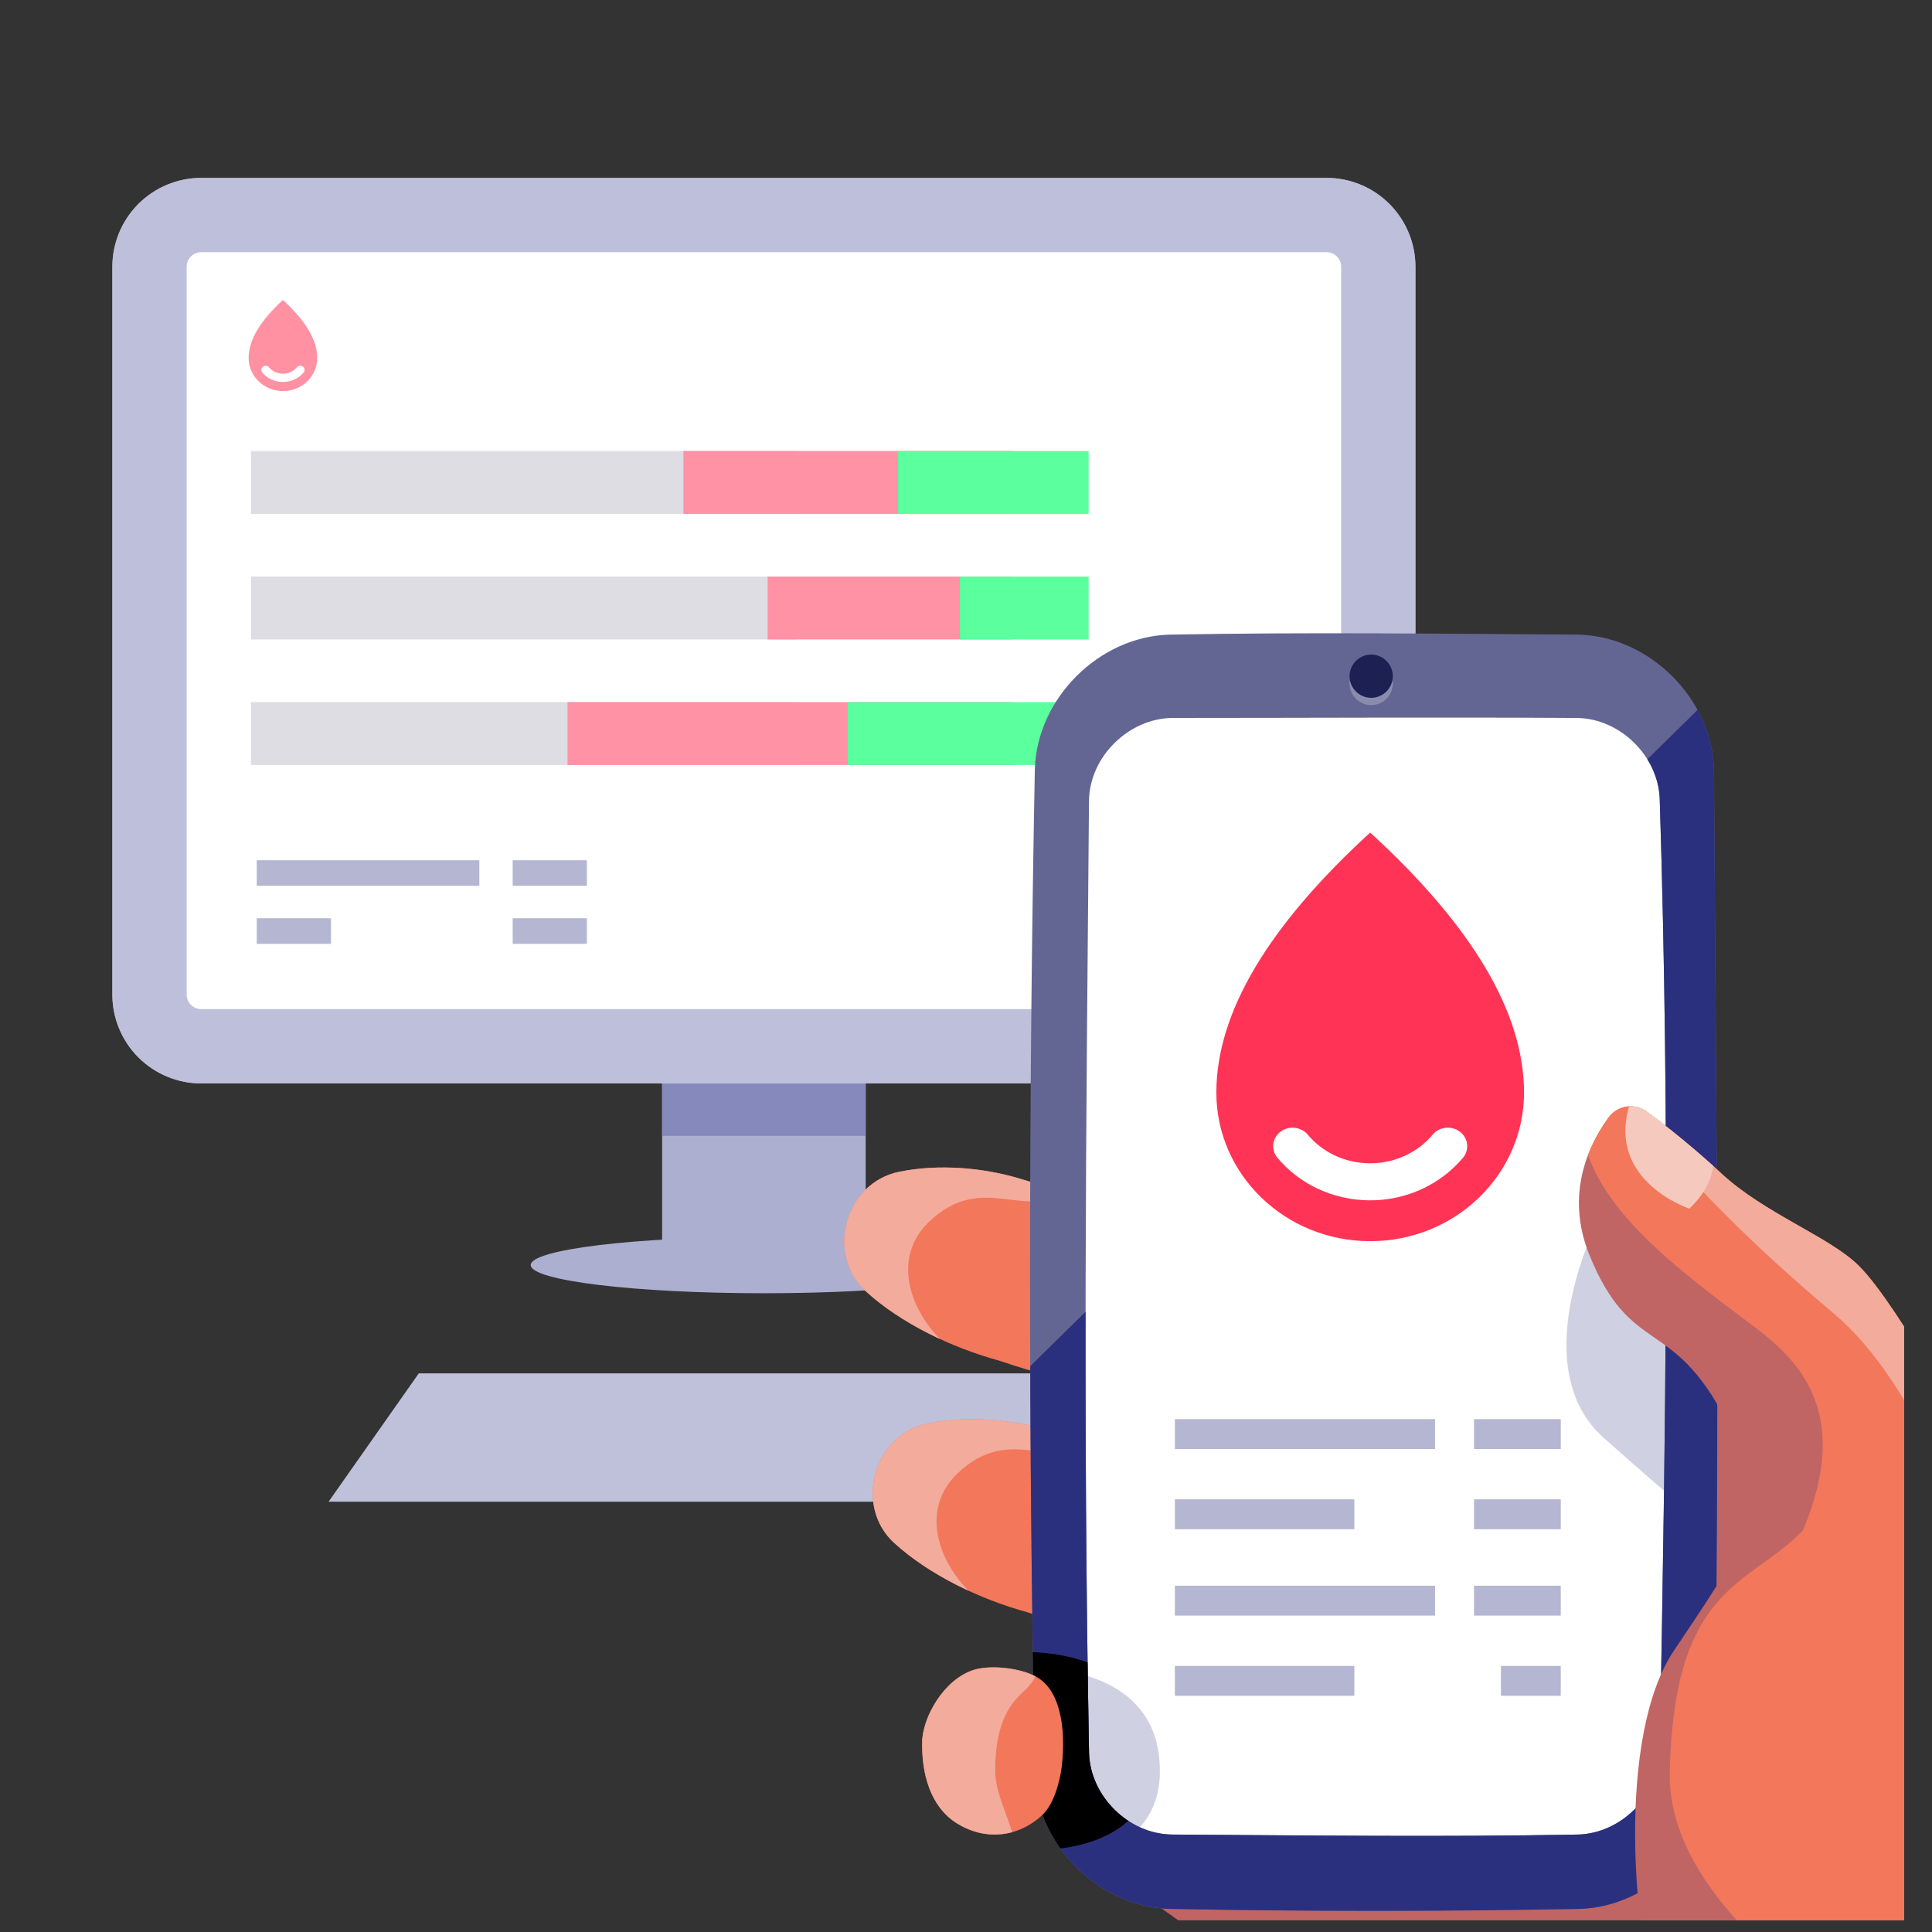 <?xml version="1.0" encoding="UTF-8" standalone="no"?>
<!DOCTYPE svg PUBLIC "-//W3C//DTD SVG 1.1//EN" "http://www.w3.org/Graphics/SVG/1.1/DTD/svg11.dtd">
<svg width="100%" height="100%" viewBox="0 0 65 65" version="1.1" xmlns="http://www.w3.org/2000/svg" xmlns:xlink="http://www.w3.org/1999/xlink" xml:space="preserve" xmlns:serif="http://www.serif.com/" style="fill-rule:evenodd;clip-rule:evenodd;stroke-linejoin:round;stroke-miterlimit:2;">
    <rect x="0" y="0" width="65" height="65" fill="#333333" stroke="none"/>
    <rect id="Information-Systems" x="0.062" y="0.607" width="64" height="64" style="fill:none;"/>
    <clipPath id="_clip1">
        <rect x="0.062" y="0.607" width="64" height="64"/>
    </clipPath>
    <g clip-path="url(#_clip1)">
        <path d="M40.424,46.206L14.089,46.206L11.055,50.523L40.424,50.523L40.424,46.206Z" style="fill:#bfc1db;"/>
        <g>
            <rect x="22.276" y="35.179" width="6.849" height="7.382" style="fill:#adafd1;"/>
            <rect x="22.276" y="36.451" width="6.849" height="1.764" style="fill:#8589bb;"/>
            <path d="M47.621,8.976C47.621,8.182 47.306,7.422 46.745,6.861C46.184,6.3 45.424,5.985 44.63,5.985C36.625,5.985 14.776,5.985 6.771,5.985C5.978,5.985 5.217,6.3 4.656,6.861C4.095,7.422 3.78,8.182 3.78,8.976C3.78,14.806 3.78,27.629 3.78,33.46C3.78,34.253 4.095,35.014 4.656,35.575C5.217,36.135 5.978,36.451 6.771,36.451C14.776,36.451 36.625,36.451 44.63,36.451C45.424,36.451 46.184,36.135 46.745,35.575C47.306,35.014 47.621,34.253 47.621,33.46C47.621,27.629 47.621,14.806 47.621,8.976Z" style="fill:#fff;"/>
            <path d="M44.705,5.986L44.779,5.988L44.853,5.993L44.926,5.999L44.999,6.007L45.072,6.017L45.145,6.029L45.217,6.043L45.288,6.058L45.36,6.075L45.43,6.093L45.5,6.114L45.57,6.136L45.639,6.16L45.707,6.185L45.775,6.212L45.842,6.241L45.908,6.271L45.974,6.303L46.039,6.337L46.103,6.372L46.166,6.409L46.228,6.447L46.29,6.487L46.35,6.529L46.41,6.571L46.468,6.616L46.526,6.662L46.583,6.709L46.638,6.758L46.692,6.809L46.745,6.861L46.797,6.914L46.848,6.968L46.897,7.024L46.944,7.08L46.99,7.138L47.035,7.196L47.078,7.256L47.119,7.316L47.159,7.378L47.197,7.44L47.234,7.503L47.269,7.567L47.303,7.632L47.335,7.698L47.365,7.764L47.394,7.831L47.421,7.899L47.446,7.967L47.47,8.036L47.492,8.106L47.513,8.176L47.531,8.247L47.548,8.318L47.563,8.389L47.577,8.461L47.589,8.534L47.599,8.607L47.607,8.68L47.613,8.753L47.618,8.827L47.621,8.901L47.621,8.976L47.621,33.46L47.621,33.534L47.618,33.608L47.613,33.682L47.607,33.755L47.599,33.828L47.589,33.901L47.577,33.974L47.563,34.046L47.548,34.117L47.531,34.189L47.513,34.259L47.492,34.329L47.47,34.399L47.446,34.468L47.421,34.536L47.394,34.604L47.365,34.671L47.335,34.738L47.303,34.803L47.269,34.868L47.234,34.932L47.197,34.995L47.159,35.058L47.119,35.119L47.078,35.179L47.035,35.239L46.99,35.298L46.944,35.355L46.897,35.412L46.848,35.467L46.797,35.521L46.745,35.575L46.692,35.626L46.638,35.677L46.583,35.726L46.526,35.773L46.468,35.819L46.41,35.864L46.35,35.907L46.29,35.948L46.228,35.988L46.166,36.026L46.103,36.063L46.039,36.098L45.974,36.132L45.908,36.164L45.842,36.194L45.775,36.223L45.707,36.25L45.639,36.275L45.57,36.299L45.5,36.321L45.43,36.342L45.36,36.36L45.288,36.377L45.217,36.393L45.145,36.406L45.072,36.418L44.999,36.428L44.926,36.436L44.853,36.442L44.779,36.447L44.705,36.45L44.63,36.451L6.771,36.451L6.697,36.45L6.623,36.447L6.549,36.442L6.475,36.436L6.402,36.428L6.329,36.418L6.257,36.406L6.185,36.393L6.113,36.377L6.042,36.36L5.971,36.342L5.901,36.321L5.832,36.299L5.763,36.275L5.694,36.25L5.626,36.223L5.559,36.194L5.493,36.164L5.427,36.132L5.363,36.098L5.299,36.063L5.235,36.026L5.173,35.988L5.112,35.948L5.051,35.907L4.992,35.864L4.933,35.819L4.875,35.773L4.819,35.726L4.764,35.677L4.709,35.626L4.656,35.575L4.604,35.521L4.554,35.467L4.505,35.412L4.457,35.355L4.411,35.298L4.367,35.239L4.324,35.179L4.283,35.119L4.243,35.058L4.204,34.995L4.168,34.932L4.132,34.868L4.099,34.803L4.067,34.738L4.036,34.671L4.008,34.604L3.981,34.536L3.955,34.468L3.931,34.399L3.909,34.329L3.889,34.259L3.87,34.189L3.853,34.117L3.838,34.046L3.825,33.974L3.813,33.901L3.803,33.828L3.795,33.755L3.788,33.682L3.784,33.608L3.781,33.534L3.78,33.46L3.78,8.976L3.781,8.901L3.784,8.827L3.788,8.753L3.795,8.68L3.803,8.607L3.813,8.534L3.825,8.461L3.838,8.389L3.853,8.318L3.87,8.247L3.889,8.176L3.909,8.106L3.931,8.036L3.955,7.967L3.981,7.899L4.008,7.831L4.036,7.764L4.067,7.698L4.099,7.632L4.132,7.567L4.168,7.503L4.204,7.44L4.243,7.378L4.283,7.316L4.324,7.256L4.367,7.196L4.411,7.138L4.457,7.08L4.505,7.024L4.554,6.968L4.604,6.914L4.656,6.861L4.709,6.809L4.764,6.758L4.819,6.709L4.875,6.662L4.933,6.616L4.992,6.571L5.051,6.529L5.112,6.487L5.173,6.447L5.235,6.409L5.299,6.372L5.363,6.337L5.427,6.303L5.493,6.271L5.559,6.241L5.626,6.212L5.694,6.185L5.763,6.16L5.832,6.136L5.901,6.114L5.971,6.093L6.042,6.075L6.113,6.058L6.185,6.043L6.257,6.029L6.329,6.017L6.402,6.007L6.475,5.999L6.549,5.993L6.623,5.988L6.697,5.986L6.771,5.985L44.63,5.985L44.705,5.986ZM6.786,8.485L6.759,8.485L6.747,8.485L6.734,8.486L6.723,8.487L6.71,8.489L6.699,8.49L6.688,8.492L6.675,8.494L6.662,8.497L6.652,8.5L6.639,8.503L6.628,8.506L6.617,8.509L6.604,8.514L6.596,8.517L6.583,8.522L6.569,8.528L6.564,8.531L6.551,8.537L6.54,8.542L6.53,8.548L6.516,8.556L6.508,8.561L6.501,8.566L6.489,8.574L6.477,8.583L6.468,8.589L6.46,8.596L6.451,8.603L6.442,8.611L6.434,8.619L6.423,8.63L6.413,8.64L6.408,8.645L6.403,8.65L6.394,8.662L6.384,8.674L6.375,8.687L6.37,8.693L6.364,8.701L6.355,8.715L6.35,8.723L6.345,8.732L6.336,8.748L6.331,8.758L6.326,8.768L6.322,8.778L6.32,8.781L6.313,8.8L6.308,8.812L6.304,8.824L6.3,8.837L6.299,8.842L6.295,8.855L6.292,8.87L6.29,8.876L6.288,8.891L6.285,8.907L6.284,8.914L6.283,8.922L6.282,8.939L6.28,8.957L6.28,8.985L6.28,33.45L6.28,33.478L6.282,33.496L6.283,33.514L6.285,33.528L6.288,33.544L6.29,33.56L6.292,33.565L6.295,33.58L6.299,33.594L6.3,33.598L6.304,33.611L6.308,33.623L6.313,33.635L6.32,33.654L6.327,33.668L6.331,33.678L6.336,33.687L6.345,33.703L6.35,33.712L6.355,33.72L6.364,33.734L6.369,33.741L6.375,33.749L6.384,33.761L6.394,33.774L6.403,33.785L6.408,33.791L6.414,33.796L6.422,33.805L6.433,33.816L6.442,33.824L6.451,33.832L6.46,33.84L6.469,33.847L6.477,33.853L6.488,33.861L6.501,33.869L6.508,33.874L6.515,33.878L6.531,33.887L6.54,33.893L6.55,33.898L6.564,33.905L6.57,33.907L6.583,33.913L6.596,33.918L6.605,33.922L6.616,33.925L6.628,33.929L6.639,33.932L6.651,33.935L6.663,33.938L6.676,33.941L6.688,33.943L6.698,33.945L6.71,33.947L6.723,33.948L6.734,33.949L6.747,33.95L6.758,33.95L6.786,33.951L44.616,33.951L44.643,33.95L44.655,33.95L44.667,33.949L44.679,33.948L44.692,33.947L44.704,33.945L44.714,33.943L44.725,33.941L44.738,33.938L44.751,33.935L44.762,33.932L44.773,33.929L44.785,33.925L44.796,33.922L44.806,33.918L44.818,33.913L44.831,33.907L44.838,33.905L44.851,33.898L44.865,33.891L44.871,33.887L44.883,33.881L44.893,33.874L44.901,33.869L44.913,33.861L44.924,33.853L44.932,33.847L44.941,33.84L44.95,33.832L44.959,33.824L44.968,33.816L44.979,33.805L44.988,33.796L44.993,33.791L45.003,33.78L45.008,33.774L45.017,33.761L45.027,33.749L45.032,33.741L45.037,33.734L45.042,33.727L45.051,33.712L45.06,33.696L45.065,33.687L45.066,33.685L45.075,33.668L45.08,33.657L45.084,33.646L45.089,33.635L45.09,33.632L45.097,33.611L45.101,33.598L45.103,33.594L45.106,33.58L45.11,33.565L45.111,33.56L45.114,33.544L45.117,33.528L45.117,33.521L45.119,33.504L45.12,33.496L45.121,33.488L45.121,33.469L45.122,33.441L45.122,8.994L45.121,8.966L45.121,8.948L45.12,8.939L45.119,8.931L45.117,8.914L45.116,8.907L45.114,8.891L45.111,8.876L45.11,8.87L45.106,8.855L45.103,8.842L45.101,8.837L45.097,8.824L45.09,8.803L45.089,8.8L45.084,8.789L45.08,8.778L45.075,8.768L45.066,8.75L45.065,8.748L45.06,8.739L45.051,8.723L45.042,8.709L45.037,8.701L45.032,8.693L45.027,8.686L45.017,8.674L45.008,8.662L45.003,8.656L44.994,8.645L44.988,8.64L44.979,8.63L44.968,8.619L44.959,8.611L44.95,8.603L44.941,8.596L44.933,8.589L44.925,8.583L44.912,8.574L44.901,8.566L44.893,8.561L44.882,8.554L44.872,8.548L44.865,8.544L44.85,8.537L44.838,8.531L44.832,8.528L44.818,8.522L44.806,8.517L44.797,8.514L44.784,8.509L44.773,8.506L44.762,8.503L44.75,8.5L44.739,8.497L44.726,8.494L44.713,8.492L44.703,8.49L44.693,8.489L44.679,8.487L44.667,8.486L44.655,8.485L44.642,8.485L44.616,8.485L6.786,8.485Z" style="fill:#9699c4;fill-opacity:0.61;"/>
            <rect x="8.638" y="28.942" width="7.489" height="0.86" style="fill:#2b307e;fill-opacity:0.35;"/>
            <rect x="8.638" y="30.894" width="2.496" height="0.86" style="fill:#2b307e;fill-opacity:0.35;"/>
            <rect x="17.249" y="28.942" width="2.496" height="0.86" style="fill:#2b307e;fill-opacity:0.35;"/>
            <rect x="17.249" y="30.894" width="2.496" height="0.86" style="fill:#2b307e;fill-opacity:0.35;"/>
            <g>
                <rect x="8.443" y="15.173" width="18.387" height="2.115" style="fill:#dddde3;"/>
                <rect x="22.994" y="15.173" width="11.041" height="2.115" style="fill:#ff92a4;"/>
                <rect x="30.205" y="15.173" width="6.421" height="2.115" style="fill:#5cff9d;"/>
            </g>
            <g>
                <rect x="8.443" y="19.398" width="18.387" height="2.115" style="fill:#dddde3;"/>
                <rect x="25.826" y="19.398" width="8.21" height="2.115" style="fill:#ff92a4;"/>
                <rect x="32.291" y="19.398" width="4.334" height="2.115" style="fill:#5cff9d;"/>
            </g>
            <g>
                <rect x="8.443" y="23.622" width="18.387" height="2.115" style="fill:#dddde3;"/>
                <rect x="19.094" y="23.622" width="14.942" height="2.115" style="fill:#ff92a4;"/>
                <rect x="28.521" y="23.622" width="8.105" height="2.115" style="fill:#5cff9d;"/>
            </g>
            <g opacity="0.54">
                <clipPath id="_clip2">
                    <rect x="7.868" y="10.058" width="3.267" height="3.134"/>
                </clipPath>
                <g clip-path="url(#_clip2)">
                    <g id="icon">
                        <rect id="bounds" x="6.021" y="8.286" width="6.96" height="6.676" style="fill:none;"/>
                        <path id="Oval" d="M9.519,13.158C10.156,13.158 10.673,12.658 10.673,12.043C10.673,11.446 10.288,10.796 9.519,10.092C8.75,10.796 8.365,11.446 8.365,12.043C8.365,12.658 8.882,13.158 9.519,13.158Z" style="fill:#f35;fill-rule:nonzero;"/>
                        <path id="Path-2" d="M8.823,12.532C8.773,12.472 8.783,12.384 8.846,12.336C8.908,12.288 9,12.298 9.05,12.358C9.257,12.605 9.635,12.645 9.894,12.448C9.929,12.421 9.96,12.391 9.988,12.358C10.038,12.298 10.129,12.288 10.192,12.336C10.255,12.384 10.265,12.472 10.215,12.532C10.174,12.581 10.127,12.625 10.076,12.665C9.691,12.958 9.13,12.899 8.823,12.532Z" style="fill:#fff;fill-rule:nonzero;"/>
                    </g>
                </g>
            </g>
            <ellipse cx="25.701" cy="42.561" rx="7.845" ry="0.949" style="fill:#adafd1;"/>
        </g>
        <g>
            <path d="M37.242,54.555C37.114,55.184 34.817,54.311 34.55,54.238C32.991,53.811 31.269,52.994 30.078,51.905C28.743,50.683 29.357,48.267 31.212,47.889C32.536,47.619 34.049,47.751 35.28,48.124C36.133,48.383 37.01,48.63 37.827,48.994" style="fill:#f3775b;"/>
            <clipPath id="_clip3">
                <path d="M37.242,54.555C37.114,55.184 34.817,54.311 34.55,54.238C32.991,53.811 31.269,52.994 30.078,51.905C28.743,50.683 29.357,48.267 31.212,47.889C32.536,47.619 34.049,47.751 35.28,48.124C36.133,48.383 37.01,48.63 37.827,48.994"/>
            </clipPath>
            <g clip-path="url(#_clip3)">
                <path d="M29.288,45.875C28.753,45.701 28.131,47.138 27.992,47.456C25.021,54.28 33.94,54.823 32.651,53.582C31.544,52.516 30.978,50.781 32.188,49.598C34.034,47.792 35.555,49.677 36.824,48.408C37.048,48.184 36.699,48 36.763,47.678C37.339,44.799 31.903,44.669 30.217,45.231C29.604,45.435 29.383,45.95 28.85,46.216" style="fill:#f3ab9b;"/>
            </g>
            <path d="M36.286,46.088C36.158,46.717 33.861,45.844 33.594,45.771C32.034,45.344 30.313,44.527 29.122,43.438C27.786,42.217 28.401,39.8 30.256,39.422C31.58,39.152 33.093,39.284 34.324,39.658C35.177,39.917 36.053,40.163 36.871,40.528" style="fill:#f3775b;"/>
            <clipPath id="_clip4">
                <path d="M36.286,46.088C36.158,46.717 33.861,45.844 33.594,45.771C32.034,45.344 30.313,44.527 29.122,43.438C27.786,42.217 28.401,39.8 30.256,39.422C31.58,39.152 33.093,39.284 34.324,39.658C35.177,39.917 36.053,40.163 36.871,40.528"/>
            </clipPath>
            <g clip-path="url(#_clip4)">
                <path d="M28.331,37.408C27.797,37.234 27.174,38.671 27.036,38.989C24.064,45.813 32.984,46.357 31.695,45.116C30.588,44.049 30.022,42.314 31.232,41.131C33.078,39.326 34.599,41.21 35.868,39.941C36.091,39.718 35.743,39.533 35.807,39.212C36.383,36.332 30.946,36.203 29.26,36.765C28.648,36.969 28.426,37.484 27.894,37.75" style="fill:#f3ab9b;"/>
            </g>
            <rect x="35.767" y="34.113" width="47.847" height="34.078" style="fill:none;"/>
            <clipPath id="_clip5">
                <rect x="35.767" y="34.113" width="47.847" height="34.078"/>
            </clipPath>
            <g clip-path="url(#_clip5)">
                <path d="M50.569,41.072C50.466,41.038 50.409,40.575 50.304,40.47C50.292,40.458 50.252,40.435 50.269,40.435C50.325,40.435 50.352,40.518 50.374,40.54C51.115,41.281 52.233,41.897 52.897,42.783C53.445,43.514 54.195,43.777 54.895,44.36C56.348,45.571 57.732,46.928 58.855,48.425C59.613,49.436 60.411,50.444 61.098,51.474C61.685,52.354 62.232,53.44 62.57,54.453C62.764,55.036 63.207,55.621 63.481,56.17C64.136,57.48 64.724,58.835 65.444,60.13C67.704,64.199 70.27,68.227 72.943,72.046C74.31,73.999 75.344,76.219 76.903,78.039C77.347,78.556 77.639,79.335 78.095,79.791C78.1,79.796 78.174,79.852 78.13,79.896C77.812,80.214 76.395,80.097 75.957,80.176C73.236,80.671 60.754,80.328 59.675,80.208C59.254,80.161 53.152,78.978 49.747,75.695C48.552,74.544 47.039,71.57 44.7,68.926C42.835,66.816 40.181,64.992 38.669,63.915C37.627,63.173 36.265,62.477 35.287,61.74C35.059,61.568 34.851,61.394 34.674,61.217C34.26,60.803 35.072,59.341 35.27,59.044C36.68,56.928 38.331,55.043 39.685,52.876C40.162,52.113 40.697,51.357 41.227,50.633C43.416,47.648 45.8,44.869 48.412,42.257C49.021,41.649 49.522,40.867 50.059,40.33C50.282,40.107 50.532,40.961 50.549,40.961" style="fill:#c06564;"/>
            </g>
            <path d="M57.317,26.526C57.317,24.039 55.301,22.023 52.814,22.023C48.968,22.023 43.463,22.023 39.617,22.023C37.131,22.023 35.115,24.039 35.115,26.526C35.115,34.535 35.115,51.168 35.115,59.178C35.115,61.664 37.131,63.68 39.617,63.68C43.463,63.68 48.968,63.68 52.814,63.68C55.301,63.68 57.317,61.664 57.317,59.178C57.317,51.168 57.317,34.535 57.317,26.526Z" style="fill:#fff;"/>
            <clipPath id="_clip6">
                <path d="M57.317,26.526C57.317,24.039 55.301,22.023 52.814,22.023C48.968,22.023 43.463,22.023 39.617,22.023C37.131,22.023 35.115,24.039 35.115,26.526C35.115,34.535 35.115,51.168 35.115,59.178C35.115,61.664 37.131,63.68 39.617,63.68C43.463,63.68 48.968,63.68 52.814,63.68C55.301,63.68 57.317,61.664 57.317,59.178C57.317,51.168 57.317,34.535 57.317,26.526Z"/>
            </clipPath>
            <g clip-path="url(#_clip6)">
                <path d="M53.583,41.484C53.583,41.484 51.377,46.076 53.946,48.366C56.515,50.655 57.425,51.355 57.425,51.355L57.425,45.515L53.583,41.484Z" style="fill:#cfd0e2;"/>
                <path d="M34.815,56.136C34.815,56.136 39.033,55.965 39.023,59.593C39.015,62.707 35.28,62.598 35.28,62.598L34.815,56.136Z" style="fill:#cfd0e2;"/>
            </g>
            <path d="M53.091,21.351C55.481,21.397 57.618,23.5 57.664,25.925C57.736,37.186 57.877,48.45 57.663,59.71C57.589,62.062 55.524,64.148 53.15,64.223C48.544,64.31 43.935,64.31 39.328,64.223C36.976,64.148 34.891,62.084 34.816,59.71C34.601,48.43 34.601,37.145 34.816,25.865C34.89,23.513 36.955,21.427 39.328,21.352C43.915,21.265 48.503,21.322 53.091,21.351ZM39.454,24.154C37.987,24.163 36.665,25.445 36.638,26.929C36.538,38.167 36.437,47.749 36.639,58.986C36.684,60.429 37.957,61.694 39.411,61.721C43.975,61.749 48.541,61.808 53.104,61.721C54.537,61.676 55.795,60.42 55.84,58.986C56.042,47.725 56.194,38.113 55.839,26.855C55.775,25.427 54.508,24.182 53.068,24.155C48.53,24.127 43.992,24.154 39.454,24.154Z" style="fill:#636693;"/>
            <clipPath id="_clip7">
                <path d="M53.091,21.351C55.481,21.397 57.618,23.5 57.664,25.925C57.736,37.186 57.877,48.45 57.663,59.71C57.589,62.062 55.524,64.148 53.15,64.223C48.544,64.31 43.935,64.31 39.328,64.223C36.976,64.148 34.891,62.084 34.816,59.71C34.601,48.43 34.601,37.145 34.816,25.865C34.89,23.513 36.955,21.427 39.328,21.352C43.915,21.265 48.503,21.322 53.091,21.351ZM39.454,24.154C37.987,24.163 36.665,25.445 36.638,26.929C36.538,38.167 36.437,47.749 36.639,58.986C36.684,60.429 37.957,61.694 39.411,61.721C43.975,61.749 48.541,61.808 53.104,61.721C54.537,61.676 55.795,60.42 55.84,58.986C56.042,47.725 56.194,38.113 55.839,26.855C55.775,25.427 54.508,24.182 53.068,24.155C48.53,24.127 43.992,24.154 39.454,24.154Z"/>
            </clipPath>
            <g clip-path="url(#_clip7)">
                <path d="M62.183,18.897L31.594,48.979L31.806,67.89L62.183,67.89L62.183,18.897Z" style="fill:#2b307e;"/>
                <path d="M34.505,55.584C34.505,55.584 38.847,55.407 38.837,59.141C38.829,62.347 34.984,62.234 34.984,62.234L34.505,55.584Z"/>
            </g>
            <rect x="40.803" y="29.404" width="37.776" height="36.173" style="fill:none;"/>
            <clipPath id="_clip8">
                <rect x="40.803" y="29.404" width="37.776" height="36.173"/>
            </clipPath>
            <g clip-path="url(#_clip8)">
                <path d="M55.891,67.9C54.906,65.193 54.391,58.423 56.308,55.548C56.868,54.708 58.854,51.826 58.867,51.209C58.886,50.259 58.317,48.265 58.073,47.789C56.263,44.261 54.879,45.666 53.478,42.233C52.629,40.154 53.475,38.467 54.144,37.563C54.296,37.374 54.517,37.253 54.758,37.227C55,37.201 55.242,37.272 55.43,37.425C56.124,37.92 57.138,38.758 57.901,39.469C59.357,40.828 61.565,41.615 62.537,42.587C63.94,43.99 66.17,48.388 68.609,51.695C69.383,52.745 68.539,64.481 69.369,67.803C70.045,70.504 75.19,74.68 76.947,77.022C77.658,77.97 78.753,79.598 79.729,80.249C80.163,80.539 80.834,81.672 80.786,81.529" style="fill:#c06564;"/>
                <clipPath id="_clip9">
                    <path d="M55.891,67.9C54.906,65.193 54.391,58.423 56.308,55.548C56.868,54.708 58.854,51.826 58.867,51.209C58.886,50.259 58.317,48.265 58.073,47.789C56.263,44.261 54.879,45.666 53.478,42.233C52.629,40.154 53.475,38.467 54.144,37.563C54.296,37.374 54.517,37.253 54.758,37.227C55,37.201 55.242,37.272 55.43,37.425C56.124,37.92 57.138,38.758 57.901,39.469C59.357,40.828 61.565,41.615 62.537,42.587C63.94,43.99 66.17,48.388 68.609,51.695C69.383,52.745 68.539,64.481 69.369,67.803C70.045,70.504 75.19,74.68 76.947,77.022C77.658,77.97 78.753,79.598 79.729,80.249C80.163,80.539 80.834,81.672 80.786,81.529"/>
                </clipPath>
                <g clip-path="url(#_clip9)">
                    <path d="M56.007,30.237C56.065,30.289 55.841,30.157 55.776,30.201C55.206,30.581 54.761,31.349 54.455,31.962C53.646,33.58 54.84,32.676 54.073,34.111C51.624,38.69 54.406,41.192 58.64,44.352C60.076,45.423 62.385,47.042 60.773,51.203C60.727,51.323 60.696,51.448 60.616,51.531C58.801,53.375 56.318,53.349 56.178,59.613C56.052,65.247 65.327,69.706 69.799,72.988C72.213,74.76 79.253,84.115 81.655,85.952C87.612,90.507 85.172,88.645 87.565,80.571C88.842,76.258 87.221,71.13 85.755,67.07C83.989,62.179 82.355,57.161 79.738,52.64C77.659,49.049 75.07,45.865 72.401,42.71C70.773,40.787 69.048,38.605 66.971,37.134C64.77,35.574 62.092,33.63 59.39,33.123C59.184,33.084 55.956,30.234 55.874,30.152" style="fill:#f3775b;"/>
                    <path d="M53.157,34.064C53.157,34.064 53.738,37.504 61.722,44.214C64.374,46.444 66.83,52.044 66.955,56.063C67.171,63.06 71.309,64.771 71.309,64.771L71.33,36.379L53.157,34.064Z" style="fill:#f3ab9b;"/>
                    <path d="M55.313,36.11C55.313,36.11 55.881,37.643 57.585,38.519C57.788,39.33 57.492,40.035 56.837,40.663C56.837,40.663 53.278,39.491 55.313,36.11Z" style="fill:#f6c9bf;"/>
                </g>
            </g>
            <path d="M31.024,58.631C31.011,60.369 31.754,61.05 32.124,61.298C33.106,61.955 34.267,61.827 35.081,61.05C35.454,60.695 35.656,59.949 35.718,59.457C35.834,58.549 35.814,56.949 34.875,56.419C34.318,56.106 33.314,56.01 32.765,56.181C31.765,56.492 31.03,57.771 31.024,58.631Z" style="fill:#f3775b;"/>
            <clipPath id="_clip10">
                <path d="M31.024,58.631C31.011,60.369 31.754,61.05 32.124,61.298C33.106,61.955 34.267,61.827 35.081,61.05C35.454,60.695 35.656,59.949 35.718,59.457C35.834,58.549 35.814,56.949 34.875,56.419C34.318,56.106 33.314,56.01 32.765,56.181C31.765,56.492 31.03,57.771 31.024,58.631Z"/>
            </clipPath>
            <g clip-path="url(#_clip10)">
                <path d="M32.359,55.009C32.415,54.978 32.202,54.922 32.231,54.864C32.291,54.743 32.63,54.655 32.753,54.62C33.82,54.315 35.135,54.955 34.875,56.255C34.804,56.61 34.499,56.84 34.284,57.056C33.62,57.719 33.483,58.682 33.483,59.595C33.483,60.803 34.801,62.403 34.005,63.596C33.42,64.475 31.772,65.396 30.665,64.953C29.672,64.556 29.392,62.838 29.1,61.961C28.03,58.752 28.915,54.412 32.961,54.412" style="fill:#f3ab9b;"/>
            </g>
            <clipPath id="_clip11">
                <rect x="38.694" y="27.858" width="14.65" height="14.053"/>
            </clipPath>
            <g clip-path="url(#_clip11)">
                <g id="icon1" serif:id="icon">
                    <rect id="bounds1" serif:id="bounds" x="30.413" y="19.915" width="31.211" height="29.939" style="fill:none;"/>
                    <path id="Oval1" serif:id="Oval" d="M46.098,41.758C48.957,41.758 51.274,39.52 51.274,36.759C51.274,34.086 49.548,31.169 46.098,28.011C42.648,31.169 40.923,34.086 40.923,36.759C40.923,39.52 43.24,41.758 46.098,41.758Z" style="fill:#f35;fill-rule:nonzero;"/>
                    <path id="Path-21" serif:id="Path-2" d="M42.977,38.952C42.752,38.683 42.797,38.291 43.079,38.076C43.36,37.861 43.771,37.905 43.997,38.173C44.925,39.281 46.619,39.461 47.78,38.575C47.935,38.456 48.076,38.322 48.2,38.173C48.425,37.905 48.836,37.861 49.118,38.076C49.399,38.291 49.445,38.683 49.22,38.952C49.035,39.172 48.826,39.372 48.595,39.548C46.871,40.864 44.356,40.597 42.977,38.952Z" style="fill:#fff;fill-rule:nonzero;"/>
                </g>
            </g>
            <g>
                <rect x="39.527" y="47.746" width="8.754" height="1.005" style="fill:#2b307e;fill-opacity:0.35;"/>
                <rect x="49.592" y="47.746" width="2.918" height="1.005" style="fill:#2b307e;fill-opacity:0.35;"/>
                <rect x="39.527" y="53.35" width="8.754" height="1.005" style="fill:#2b307e;fill-opacity:0.35;"/>
                <rect x="49.592" y="53.35" width="2.918" height="1.005" style="fill:#2b307e;fill-opacity:0.35;"/>
                <rect x="39.527" y="50.444" width="6.039" height="1.005" style="fill:#2b307e;fill-opacity:0.35;"/>
                <rect x="49.592" y="50.444" width="2.918" height="1.005" style="fill:#2b307e;fill-opacity:0.35;"/>
                <rect x="39.527" y="56.048" width="6.039" height="1.005" style="fill:#2b307e;fill-opacity:0.35;"/>
                <rect x="50.497" y="56.048" width="2.013" height="1.005" style="fill:#2b307e;fill-opacity:0.35;"/>
            </g>
            <g>
                <circle cx="46.132" cy="22.995" r="0.727" style="fill:#fff;fill-opacity:0.25;"/>
                <circle cx="46.132" cy="22.75" r="0.727" style="fill:#1c2053;"/>
            </g>
        </g>
    </g>
</svg>
